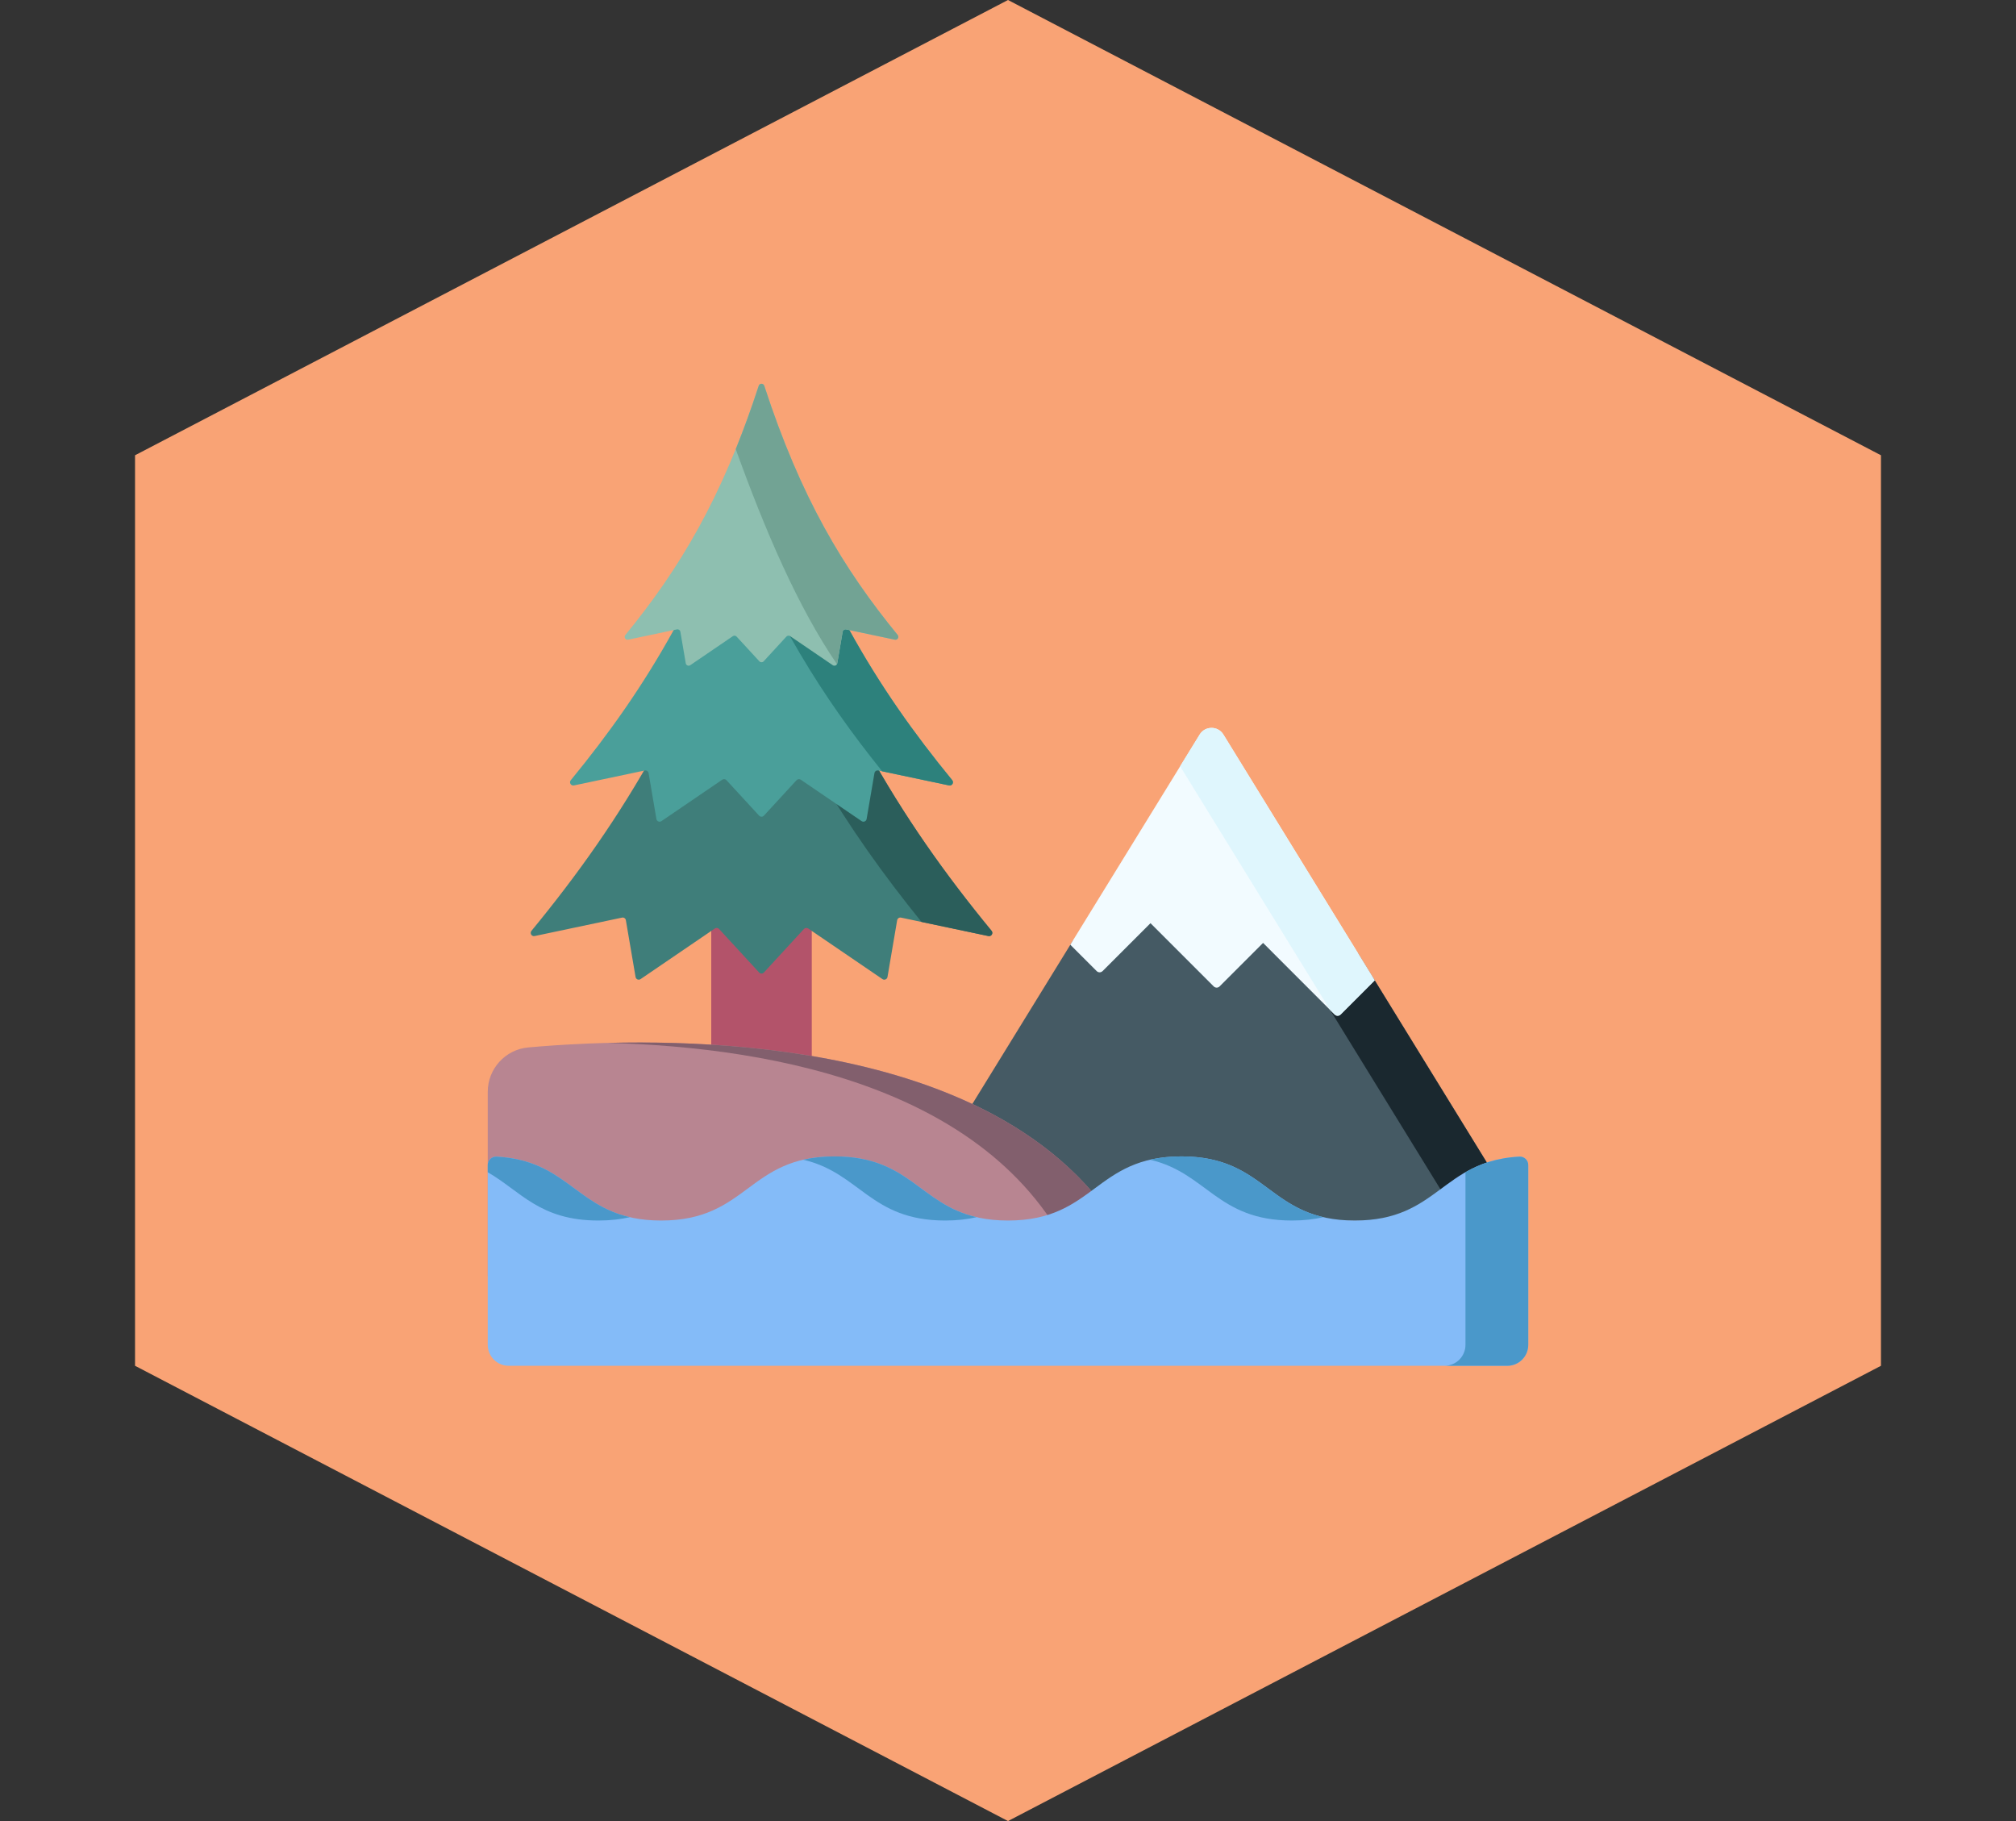 <svg width="62" height="56" viewBox="0 0 62 56" fill="none" xmlns="http://www.w3.org/2000/svg">
<rect x="0" y="0" width="62" height="56" fill="#333333" stroke="none"/>
<path d="M31 0L57.847 14V42L31 56L4.153 42V14L31 0Z" fill="#F9A375"/>
<g clip-path="url(#clip0_1385_210)">
<path d="M46.83 37.544H27.69L32.996 28.924L33.727 29.654C33.777 29.705 33.858 29.705 33.908 29.654L35.382 28.181L37.327 30.125C37.377 30.175 37.458 30.175 37.509 30.125L38.846 28.788L41.047 30.99C41.097 31.04 41.178 31.04 41.228 30.99L42.199 30.019L46.83 37.544Z" fill="#455A64"/>
<path d="M41.768 29.32L40.572 30.515L44.898 37.544H46.83L41.768 29.32Z" fill="#1A282F"/>
<path d="M38.845 28.996L41.046 31.198C41.097 31.248 41.178 31.248 41.229 31.198L42.278 30.148L37.624 22.587C37.457 22.316 37.063 22.316 36.896 22.587L32.916 29.052L33.727 29.862C33.777 29.913 33.858 29.913 33.909 29.862L35.382 28.389L37.326 30.333C37.377 30.384 37.458 30.384 37.508 30.333L38.845 28.996Z" fill="#F2FBFF"/>
<path d="M40.905 31.056L41.046 31.198C41.097 31.248 41.178 31.248 41.228 31.198L42.278 30.148L37.624 22.587C37.457 22.316 37.062 22.316 36.895 22.587L36.294 23.564L40.905 31.056Z" fill="#DFF6FD"/>
<path d="M21.874 27.658H24.965V35.687H21.874V27.658Z" fill="#B3536A"/>
<path d="M30.398 28.785L27.71 28.218C27.655 28.206 27.601 28.243 27.591 28.299L27.294 30.043C27.282 30.115 27.199 30.15 27.139 30.109L24.855 28.552C24.814 28.525 24.759 28.531 24.725 28.567L23.493 29.906C23.453 29.949 23.386 29.949 23.346 29.906L22.114 28.567C22.081 28.531 22.026 28.525 21.985 28.552L19.7 30.109C19.64 30.15 19.558 30.115 19.546 30.043L19.248 28.299C19.239 28.243 19.185 28.206 19.13 28.218L16.442 28.785C16.349 28.805 16.285 28.697 16.345 28.624C19.189 25.165 21.41 21.508 23.325 15.587C23.355 15.495 23.485 15.495 23.515 15.587C25.429 21.508 27.651 25.165 30.495 28.624C30.555 28.697 30.49 28.805 30.398 28.785Z" fill="#3F7E7A"/>
<path d="M30.495 28.624C27.65 25.165 25.429 21.508 23.514 15.587C23.485 15.495 23.354 15.495 23.325 15.587C23.041 16.463 22.751 17.288 22.454 18.072C24.115 22.445 26.018 25.484 28.34 28.351L30.397 28.785C30.49 28.805 30.555 28.697 30.495 28.624Z" fill="#2B5E5B"/>
<path d="M29.187 24.153L27.012 23.694C26.956 23.682 26.902 23.718 26.893 23.774L26.652 25.185C26.64 25.257 26.558 25.292 26.498 25.251L24.627 23.977C24.586 23.949 24.531 23.955 24.497 23.992L23.493 25.083C23.453 25.126 23.386 25.126 23.346 25.083L22.342 23.992C22.308 23.955 22.253 23.949 22.212 23.977L20.342 25.251C20.282 25.292 20.2 25.257 20.187 25.185L19.947 23.774C19.937 23.718 19.883 23.682 19.828 23.694L17.652 24.153C17.559 24.173 17.494 24.065 17.554 23.992C19.903 21.13 21.74 18.099 23.325 13.214C23.355 13.123 23.485 13.123 23.514 13.214C25.099 18.099 26.937 21.13 29.285 23.992C29.344 24.065 29.28 24.173 29.187 24.153Z" fill="#4A9F9A"/>
<path d="M29.285 23.992C26.937 21.13 25.099 18.099 23.514 13.214C23.484 13.123 23.354 13.123 23.325 13.214C23.043 14.083 22.753 14.892 22.454 15.652C23.784 19.034 25.3 21.447 27.131 23.719L29.187 24.153C29.28 24.173 29.344 24.065 29.285 23.992Z" fill="#2D817C"/>
<path d="M27.52 19.671L26.021 19.355C25.972 19.344 25.924 19.377 25.915 19.427L25.75 20.397C25.738 20.461 25.665 20.492 25.611 20.456L24.301 19.563C24.264 19.538 24.215 19.544 24.184 19.577L23.485 20.337C23.45 20.375 23.389 20.375 23.354 20.337L22.654 19.577C22.624 19.544 22.575 19.538 22.538 19.563L21.228 20.456C21.174 20.492 21.1 20.461 21.09 20.397L20.924 19.427C20.916 19.377 20.867 19.344 20.817 19.355L19.319 19.671C19.236 19.689 19.178 19.592 19.232 19.527C20.898 17.489 22.205 15.325 23.334 11.863C23.361 11.781 23.477 11.781 23.504 11.863C24.633 15.325 25.941 17.489 27.607 19.527C27.66 19.592 27.602 19.689 27.52 19.671Z" fill="#8EBFB0"/>
<path d="M27.607 19.527C25.941 17.489 24.633 15.325 23.504 11.863C23.477 11.781 23.361 11.781 23.334 11.863C23.106 12.563 22.871 13.208 22.627 13.811C23.535 16.335 24.552 18.689 25.74 20.424C25.744 20.415 25.748 20.407 25.749 20.397L25.915 19.427C25.923 19.377 25.972 19.344 26.021 19.355L27.52 19.671C27.602 19.689 27.66 19.592 27.607 19.527Z" fill="#72A394"/>
<path d="M15 39.244V33.576C15 32.866 15.541 32.273 16.248 32.21C20.157 31.858 32.088 31.459 35.155 39.244H15Z" fill="#B88591"/>
<path d="M18.692 32.071C23.827 32.203 30.953 33.481 33.224 39.244H35.155C32.582 32.713 23.772 31.942 18.692 32.071Z" fill="#825F6D"/>
<path d="M15.644 42H46.356C46.712 42 47 41.711 47 41.356V35.826C47 35.677 46.875 35.56 46.727 35.568C44.33 35.698 44.239 37.533 41.666 37.533C39 37.533 39 35.561 36.333 35.561C33.666 35.561 33.666 37.533 31 37.533C28.333 37.533 28.333 35.561 25.666 35.561C23 35.561 23 37.533 20.333 37.533C17.761 37.533 17.67 35.698 15.273 35.568C15.125 35.56 15 35.677 15 35.826V41.356C15 41.711 15.288 42 15.644 42Z" fill="#84BBF8"/>
<path d="M39.735 37.533C40.103 37.533 40.418 37.494 40.698 37.43C38.949 37.025 38.631 35.561 36.333 35.561C35.965 35.561 35.648 35.599 35.367 35.663C37.119 36.068 37.436 37.533 39.735 37.533Z" fill="#4A98CA"/>
<path d="M29.068 37.533C29.436 37.533 29.753 37.495 30.034 37.43C28.282 37.026 27.965 35.561 25.666 35.561C25.298 35.561 24.981 35.599 24.701 35.663C26.452 36.068 26.77 37.533 29.068 37.533Z" fill="#4A98CA"/>
<path d="M47 35.826C47 35.677 46.875 35.56 46.727 35.568C46.011 35.607 45.501 35.799 45.069 36.047V41.356C45.069 41.711 44.78 42 44.425 42H46.356C46.712 42 47 41.711 47 41.356V35.826Z" fill="#4A98CA"/>
<path d="M18.402 37.533C18.771 37.533 19.089 37.495 19.37 37.43C17.689 37.042 17.327 35.68 15.273 35.568C15.125 35.56 15 35.677 15 35.826V36.048C16.014 36.632 16.598 37.533 18.402 37.533Z" fill="#4A98CA"/>
</g>
<defs>
<clipPath id="clip0_1385_210">
<rect width="32" height="32" fill="white" transform="translate(15 10)"/>
</clipPath>
</defs>
</svg>
